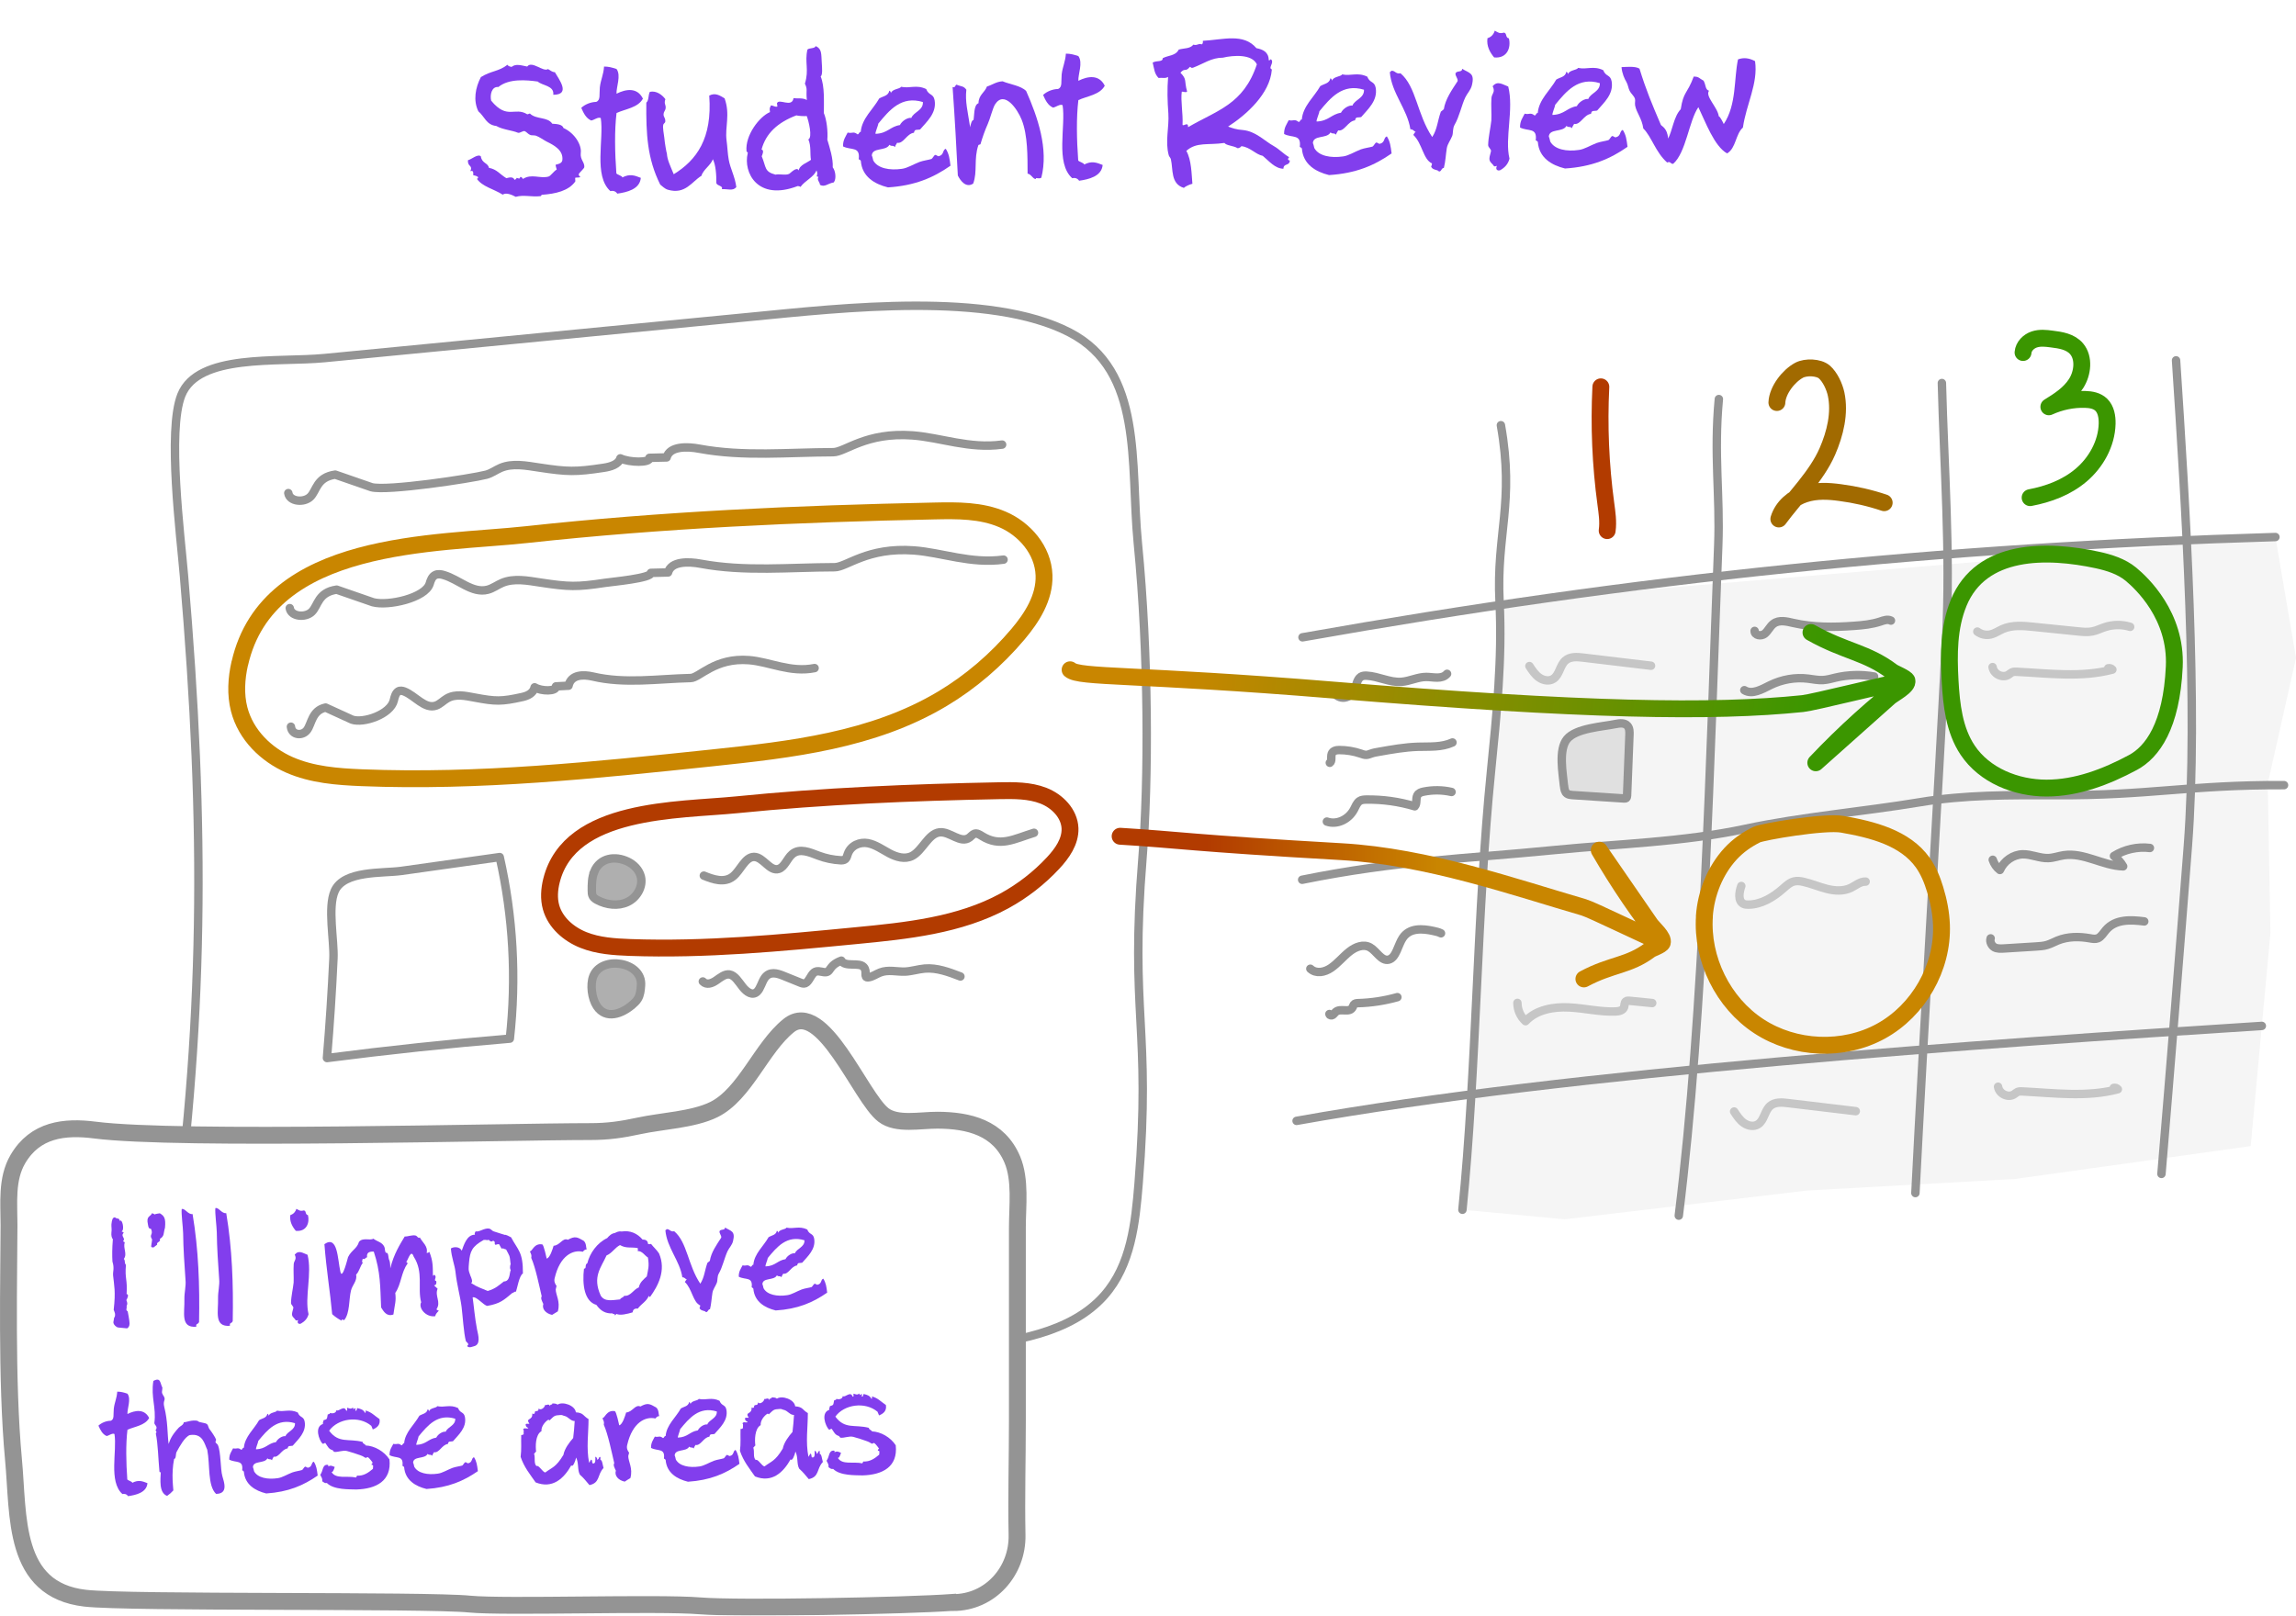 <?xml version="1.0" encoding="UTF-8"?>
<svg id="Layer_2" data-name="Layer 2" xmlns="http://www.w3.org/2000/svg" xmlns:xlink="http://www.w3.org/1999/xlink" viewBox="0 0 272.19 191.57">
  <defs>
    <style>
      .cls-1 {
        stroke: #c6c6c6;
      }

      .cls-1, .cls-2, .cls-3, .cls-4, .cls-5, .cls-6, .cls-7, .cls-8, .cls-9, .cls-10, .cls-11 {
        stroke-linecap: round;
        stroke-linejoin: round;
      }

      .cls-1, .cls-3, .cls-4, .cls-5, .cls-6, .cls-7, .cls-8, .cls-9, .cls-11 {
        fill: none;
      }

      .cls-2 {
        fill: #e0e0e0;
      }

      .cls-2, .cls-8, .cls-10, .cls-12 {
        stroke: #949494;
      }

      .cls-3 {
        stroke: #a16a00;
      }

      .cls-3, .cls-4, .cls-13, .cls-5, .cls-6, .cls-7, .cls-11 {
        stroke-width: 2px;
      }

      .cls-4 {
        stroke: #b23b00;
      }

      .cls-13 {
        filter: url(#drop-shadow-1);
        stroke: #949494;
      }

      .cls-13, .cls-10 {
        fill: #fff;
      }

      .cls-13, .cls-12 {
        stroke-miterlimit: 10;
      }

      .cls-14 {
        fill: #823eed;
      }

      .cls-5 {
        stroke: url(#linear-gradient-2);
      }

      .cls-6 {
        stroke: #3b9600;
      }

      .cls-7 {
        stroke: url(#linear-gradient);
      }

      .cls-9 {
        stroke: #939393;
      }

      .cls-15 {
        fill: #f5f5f5;
      }

      .cls-12 {
        fill: #afafaf;
      }

      .cls-11 {
        stroke: #c98600;
      }
    </style>
    <linearGradient id="linear-gradient" x1="-565.31" y1="11793.12" x2="-464.61" y2="11793.12" gradientTransform="translate(-699.64 11849.97) rotate(6.76) scale(1 -1)" gradientUnits="userSpaceOnUse">
      <stop offset=".13" stop-color="#c98600"/>
      <stop offset=".88" stop-color="#3b9600"/>
    </linearGradient>
    <linearGradient id="linear-gradient-2" x1="-320.31" y1="111.79" x2="-257.07" y2="111.79" gradientTransform="translate(468.08 -4.31) rotate(-.03) scale(1.05 1) skewX(-.05)" gradientUnits="userSpaceOnUse">
      <stop offset=".17" stop-color="#b23b00"/>
      <stop offset=".59" stop-color="#c98600"/>
    </linearGradient>
    <filter id="drop-shadow-1" x="0" y="118.03" width="121.68" height="73.54" filterUnits="userSpaceOnUse">
      <feOffset dx="0" dy="2"/>
      <feGaussianBlur result="blur" stdDeviation="0"/>
      <feFlood flood-color="#000" flood-opacity=".22"/>
      <feComposite in2="blur" operator="in"/>
      <feComposite in="SourceGraphic"/>
    </filter>
  </defs>
  <g id="Layer_1-2" data-name="Layer 1">
    <g>
      <g>
        <path class="cls-14" d="M60.64,7.94c.51-.43,1.2-.17,1.86-.05.55-.74,1.92.69,2.46.3.27.12.45.36.82.37.46.82,1.94,2.68-.19,2.68.14-1.1-1.32-1.08-1.84-1.57-1.32-.18-3.4-.39-4.67.65-.79-.09-1.02.93-.85,1.62,1.9,2.31,2.8.69,4.27,1.61.15.02.17-.09.33-.08.74.72,2.09.36,2.64,1.2.55.03,1.21.08,1.33.51,1.38.62,2.18,2.06,2.05,2.96-.09.81.47,1.08.42,1.68-.02.17-.59.65-.66.83,0,.04,0,.17.09.24.36.21-.48.14-.5.19-.04.09.03.37,0,.44-.8,1.12-2.32,1.46-3.96,1.58-.09.02-.06.16-.17.16-1.07.12-1.98-.19-2.93.08-.4-.21-1.13-.56-1.54-.26-1.11-.69-2.41-.94-3.07-1.88.11,0,.15-.11.15-.2-.16-.13-.36-.19-.58-.23.01-.28.05-.61-.34-.47.33-.75-.36-.49-.28-1.31.37-.05,1.14-.78,1.52-.46.13.87.85.76.96,1.37.97.19,1.25.73,2.07,1.23.3-.07.78-.24.97.19.09,0,.24-.14.25-.23.11,0,.4.23.41-.1.2-.03.24.1.33.23,1.03-.66,2.01-.01,3.03-.28.26-.07.6-.61.98-.84,0,0-.17-.54-.12-.57.17-.05.74-.11.79-.55.12-1.17-.97-1.75-1.88-2.2-.33-.17-.85-.55-1.25-.69-.18-.06-.53-.03-.64-.07-.29-.1-.43-.34-.67-.46-.24-.1-.58.26-.83.18-.69-.29-1.83-.37-2.56-.8-1.21-.14-1.37-1.1-2.13-1.74-.63-1.27-.36-2.81.3-4.06,1.21-.76,2.13-.65,3.16-1.47-.02.13.33.25.44.25Z"/>
        <path class="cls-14" d="M76.22,11.69c-.58,1.09-2.07,1.22-3.13,1.71-.25,2.06-.2,4.71-.02,7.14,0,.15.73.31.71.5.88-.46,1.46-.24,2.19.05-.12,1.36-1.66,1.71-2.79,1.87-.23-.34-.56-.36-.82-.3-2.02-1.81-.74-6.17-1.14-8.66-.31-.17-.8.24-1.13.29-.62-.27-.9-.87-1.18-1.5.43-.41,1.1-.69,1.77-.71.54-.21.35-.86.43-1.72.11-.94.44-1.5.5-2.47.53,0,.94.11,1.48.29.57.77-.05,2.17,0,2.93,1.12-.56,2.45-.77,3.12.57Z"/>
        <path class="cls-14" d="M84.07,11.34c.73-.39,1.27-.01,1.83.32.69,1.93.03,3.39.23,4.96.11.78.13,1.62.26,2.31.18,1.04.76,2.06.9,3.26-.42.49-.98.2-1.72.24.19-.42-.54-.36-.65-.72.02-.99-.08-2.19-.41-2.83-.24.71-1.17,1.26-1.35,1.96-1.14.69-1.91,2.26-3.98,1.66-.37-.1-.71-.46-.91-.61-1.55-3.11-1.68-6.02-1.65-9.72.32-.25.21-.9.42-1.28.76-.17,1.46.35,1.84.87-.2.6.08.59.03,1.09-.02.22-.23.42-.24.64-.05.4.21.41.2.89,0,.24-.21.2-.25.47-.06.26.07,1.05.13,1.46.06.7.27,1.85.31,1.9.04.74.39,1.43.81,2.45,2.71-1.67,4.59-4.24,4.21-9.33Z"/>
        <path class="cls-14" d="M97.66,13.39c.35.8.5,2.22.42,3.18.29.96.7,2.24.64,3.27.34.43.45,1.39.12,1.79-.74.13-1.06.6-1.63.29-.03-.39-.41-.56-.18-.96-.13,0-.17,0-.2-.08.1-.35.05-.46-.04-.68-.26.77-1.39,1.24-1.89,1.96-.09-.06-.2-.1-.33-.1-4.79,1.84-6.48-1.64-5.93-3.88.06-.18-.14-.13-.14-.26-.18-1.86,1.51-4.09,2.78-4.63-.08-.57-.01-.44.11-.79.31.01.51.23.77.13,0-.15-.05-.24-.05-.39.25-.62,1.77.59,1.96-.6.5.07,1.09-.07,1.58.22-.12-1.26.12-1.21-.23-1.94.52-1.68-.05-2.52.3-4.04.19-.22.9-.09.97-.42.75.33.66.9.73,1.99.04.63.11,1.44-.13,1.62.49,1.15.37,3.05.38,4.32ZM90.3,18.52c.56,1.36.29,1.83,1.64,2.19.39-.12,1.27.12,1.64-.11.15-.09.89-.9,1.11-.38.07-.66,1.07-.95,1.45-1.27-.13-.65.04-1.64-.31-2.42.52-.23.03-2.21-.19-2.77-.28.03-1.03-.01-1.23-.08-2.19.83-3.62,2.12-4.13,4.06.37.03.06.72.02.79Z"/>
        <path class="cls-14" d="M112.68,19.65c-2.06,1.44-4.25,2.37-7.41,2.57-1.59-.39-3.08-1.27-3.22-3.15-.05-.09-.13-.13-.25-.19.2-1.56-.9-1.03-1.86-1.52-.02-.77.32-1.17.55-1.64.57.14.67-.19,1.17.21.2,0,.17-.31.38-.29.13-1.6,1.48-2.69,2.19-3.96.41-.27,1.09-.29,1.2-.93.11.06.18.13.18.3.18-.53,1.06-.47,1.21-.76,1.04.23,1.81-.29,2.98.27.31.8.85.5,1,1.33.26,1.53-.94,2.54-1.72,3.46-.41.1-.64-.09-.73.39-.87.11-1.25,1.35-2,1.19-.08.18-.21.29-.25.51-.29-.28-.35-.01-.66-.27-.42.8-2.07.25-2.09,1.31.02-.13.17.52.17.54.51.95,1.96,1.21,3.4,1,.65-.08,1.36-.54,2.1-.82.48-.17,1.04-.23,1.41-.35.11-.05.32-.45.42-.47.13-.05.33.19.44.14.65-.15.42-.73.83-.88.39.62.45,1.15.56,2ZM103.8,15.87c1.44-.06,1.71-.86,2.88-1.04.27-.53.96-.92,1.36-.85.27-.71,1.42-.87,1.37-1.88-2.54-.78-3.98.96-5.29,2.56-.01.24-.41,1.11-.32,1.21Z"/>
        <path class="cls-14" d="M122.82,21.2c-.3.14-.58-.58-1-.61-.01-2.01.03-4.55-.7-6.39-.49-1.23-2.05-3.55-3.16-1.82-.31.53-.57,1.68-.86,2.32-.35.78-.63,1.59-.87,2.41,0,.02-.22.05-.24.09-.57,1.64-.09,3.16-.62,4.57-.84.55-1.5-.31-1.82-.96-.18-3.48-.33-6.38-.62-10.49.35.12.28-.23.47-.28.53.23.84.13,1.16.6-.16,1.4.16,2.53.45,4.45.02-.17.19-.92.39-.84.12-.42,0-1.82.6-2.01.02-1.01.73-1.25,1-1.98.63-.19,1.1-.58,1.86-.62.87.37,2.16.51,2.79,1.15,1.38,3.11,2.67,6.89,1.8,10.28-.28.2-.72-.07-.63.11Z"/>
        <path class="cls-14" d="M130.97,10.16c-.58,1.09-2.07,1.22-3.13,1.71-.25,2.06-.2,4.71-.02,7.14,0,.15.73.31.71.5.88-.46,1.46-.24,2.19.05-.12,1.36-1.66,1.71-2.79,1.87-.23-.34-.56-.36-.82-.3-2.02-1.8-.74-6.17-1.14-8.66-.31-.17-.8.24-1.13.29-.62-.27-.9-.87-1.18-1.5.43-.41,1.1-.69,1.77-.71.54-.21.35-.86.43-1.72.11-.94.44-1.5.5-2.47.53,0,.95.11,1.48.29.57.77-.05,2.17,0,2.93,1.12-.56,2.45-.77,3.12.57Z"/>
        <path class="cls-14" d="M150.74,7.09c.21.3-.11.64-.13.97-.02.09.18.1.16.24-.23,2.81-2.98,5.29-5.18,6.71.55.2.95.35,1.76.41,1.52.15,2.51,1.26,3.67,1.91.67.38,1.07.87,1.81,1.31-.17.16-.21.36.08.39-.05.7-.74.28-.76.98-1.01-.02-1.73-.94-2.45-1.53-.86-.17-1.47-1.03-2.55-1.15-.02.13-.28.23-.41.25-.56-.33-1.3-.29-1.59-.63-1.92.29-3.29-.15-4.51.94.62,1.08.62,2.81.72,3.9-.41.1-.89.35-1.01.49-1.59-.48-1.26-2.18-1.54-3.39-.03-.17-.21-.32-.25-.47-.46-1.65.06-3.31-.05-4.97-.11-1.44-.15-2.86-.03-4.33-.35.21-.59.08-1.14.12-.5-.53-.49-1.02-.69-1.82.5-.28,1.2-.03,1.19-.52.65-.35,1.52-.26,1.9-1.02.67-.19,1.33-.08,1.74-.59.42.16.61-.19.96-.03.17-.03.17-.22.16-.42,2.43-.13,4.81-.94,6.35.87.77.15,1.44.46,1.46,1.4.09.22.19-.25.33,0ZM141.48,8.01c-.3.12-.29-.08-.42-.08-.55.67-.57.06-1.12.69.81.83.42.91.79,2.23-.17.18-.39-.01-.63.02-.15,1.06.16,2.6.09,3.94.14.19.67-.43.66.27,3.4-2,6.56-2.66,8.15-7.45-.58-1.25-2.81-1.08-4.03-.79-1.36,0-2.26.7-3.49,1.17Z"/>
        <path class="cls-14" d="M164.98,18.19c-2.06,1.44-4.25,2.37-7.42,2.57-1.59-.39-3.08-1.27-3.22-3.15-.05-.09-.13-.13-.25-.19.2-1.56-.9-1.03-1.86-1.53-.02-.77.32-1.17.55-1.64.57.14.67-.19,1.17.21.2,0,.17-.31.38-.29.13-1.6,1.48-2.69,2.19-3.96.41-.27,1.09-.29,1.2-.93.11.06.18.13.18.3.18-.53,1.06-.47,1.21-.76,1.04.23,1.81-.29,2.98.27.31.8.85.5,1,1.33.26,1.52-.94,2.54-1.72,3.46-.41.1-.64-.09-.73.39-.87.11-1.25,1.35-2,1.19-.08.18-.21.29-.25.51-.29-.28-.35-.01-.66-.27-.42.8-2.07.25-2.09,1.31.02-.13.17.52.17.54.51.95,1.96,1.21,3.4,1,.65-.08,1.36-.54,2.1-.83.48-.17,1.04-.23,1.41-.34.11-.05.32-.45.42-.47.13-.05.33.19.44.14.65-.15.42-.73.83-.88.39.62.45,1.15.56,2ZM156.09,14.41c1.44-.06,1.71-.86,2.88-1.04.27-.53.96-.92,1.36-.85.27-.71,1.42-.87,1.37-1.88-2.54-.78-3.98.97-5.29,2.56-.01.24-.41,1.11-.32,1.21Z"/>
        <path class="cls-14" d="M167.84,15.66c-.22-.1-.31-.34-.64-.33-.35-2.38-2.22-4.25-2.44-6.78.09-.03.15-.07.17-.16.48-.04.52.42,1.1.3,1.88,1.59,1.95,4.87,3.76,7.56.61-.94.62-1.9,1.03-3.03.09,0,.26-.25.34-.25.19-1.23.96-2.3,1.64-3.35.06-.33-.3-.6-.25-.93.19-.36.79-.07.79-.53.85.52,1.52.48,1.15,1.96-.14.57-.56.96-.79,1.45-.43.93-.72,2.32-1.25,3.21-.27.47-.15.95-.29,1.34-.21.53-.54.91-.64,1.44-.13.81-.15,1.58-.35,2.35-.33.03-.25.42-.58.43-.14-.26-.81-.13-.94-.63.11-.02.1-.4.12-.33-1.06-.45-1.16-2.4-2.22-3.38.06-.07.14-.31.27-.34Z"/>
        <path class="cls-14" d="M177.21,3.64c.38.21.56.38,1.06.23.42.03.15.59.61.68.27,1.09-.2,2.41-1.75,2.26-.47-.56-.93-1.33-.79-2.28.46-.14.73-.46.87-.9ZM176.95,10.22c.37.71-.11.88-.14,1.41-.06.88.03,1.86-.01,2.65-.09.86-.36,1.98-.38,2.92,0,.31.41.49.33.76-.28.99-.25,1.08.2,1.53.18.19.1.32.51.18-.23.44.1.63.39.51.54-.3.94-.73,1.1-1.37-.59-2.41.54-5.86-.15-8.55-.66-.24-1.27-.73-1.84-.04Z"/>
        <path class="cls-14" d="M192.94,17.41c-2.06,1.44-4.25,2.37-7.41,2.57-1.59-.39-3.08-1.27-3.22-3.15-.05-.09-.13-.13-.25-.19.2-1.56-.9-1.03-1.86-1.52-.02-.77.32-1.17.55-1.64.57.14.67-.19,1.17.21.2,0,.17-.31.38-.29.13-1.6,1.48-2.69,2.19-3.96.41-.27,1.09-.29,1.2-.93.11.06.18.13.18.3.18-.53,1.06-.47,1.21-.76,1.04.23,1.81-.29,2.98.27.31.8.85.5,1,1.33.26,1.53-.94,2.54-1.72,3.46-.41.1-.64-.09-.73.39-.87.11-1.25,1.35-2,1.19-.08.18-.21.29-.25.51-.29-.28-.35-.01-.66-.27-.42.8-2.07.26-2.09,1.31.02-.13.17.52.17.54.51.95,1.96,1.22,3.4,1,.65-.08,1.36-.54,2.1-.82.48-.17,1.04-.23,1.41-.35.11-.05.32-.45.42-.47.13-.05.33.19.44.14.65-.15.42-.73.83-.88.39.62.45,1.15.56,2ZM184.05,13.63c1.44-.06,1.71-.86,2.88-1.04.27-.53.96-.92,1.36-.85.26-.71,1.42-.87,1.37-1.88-2.54-.78-3.98.96-5.29,2.56-.02.24-.41,1.11-.32,1.21Z"/>
        <path class="cls-14" d="M204.76,18.2c-1.54-.85-2.58-3.76-3.42-5.49-1.12,1.61-1.45,5.38-2.99,6.72-.39-.01-.27-.34-.71-.16-1.37-1.21-1.84-3.06-2.83-4.04-.16-1.2-.79-1.82-.97-2.73-.05-.35.05-.55-.02-.79-.12-.37-.43-.54-.64-.97-.14-.26-.17-.67-.38-1.04-.21-.34-.51-.99-.57-1.74.46-.01,1.62-.15,2.13.18.79,2.56,1.45,4.12,2.53,6.65.03.15.78.35.86,1.64.5-.89.67-2.62,1.5-3.48.33-2.15.74-1.73,1.54-3.87.63,0,.62.2,1.17.49.3.56.18,1.05.64,1.19-.48.67,1.02,1.94,1.16,3.03.15,0,.55.82.59.92,1.54-2.3,1.19-5.37,1.69-7.67.67-.24,1.31-.17,2.02.21.38,2.66-1.04,5.09-1.44,7.88-.88.77-.81,2.43-1.86,3.05Z"/>
      </g>
      <g>
        <polygon class="cls-15" points="266.82 135.9 238.87 139.8 214.23 141.17 185.5 144.58 173.37 143.45 177.77 71.35 269.75 63.68 272.19 78.01 268.84 92.93 269.16 110.64 266.82 135.9"/>
        <path class="cls-8" d="M177.93,50.42c1.63,9.22-.56,12.89-.16,20.93.34,6.69-.34,13.4-1.01,20.08-1.68,16.65-1.71,35.37-3.39,52.02"/>
        <path class="cls-8" d="M203.77,47.32c-.62,6.63.16,11.41-.07,17.33-.96,24.49-1.66,55.16-4.68,79.5"/>
        <path class="cls-8" d="M230.21,45.42c.25,9.88,1.03,19.93.51,30.17-1.01,19.82-2.64,46.07-3.65,65.88"/>
        <path class="cls-8" d="M257.97,42.73c1.12,16.97,2.66,41.23,1.4,57.6-1,12.96-2.04,25.92-3.13,38.87"/>
        <path class="cls-8" d="M154.41,75.57c39.54-7.02,75.38-10.69,115.34-11.89"/>
        <path class="cls-8" d="M154.37,104.32c11.28-2.28,19.03-2.45,29.88-3.52,7.6-.75,15.27-.93,22.76-2.54,6.49-1.39,14.03-2.04,20.57-3.13,5.33-.89,10.73-.86,16.1-.84,11.21.06,15.89-1.24,27.09-1.19"/>
        <path class="cls-8" d="M153.71,132.91c32.52-5.83,81.58-9.15,114.43-11.26"/>
        <path class="cls-4" d="M189.78,45.87c-.23,4.64-.03,9.28.59,13.85.14,1.06.31,2.13.16,3.2"/>
        <path class="cls-3" d="M210.65,47.73c.06-1.47,1.4-3.17,2.64-3.83.79-.42,2.32-.37,2.99.21.67.59,1.19,1.7,1.39,2.61.48,2.26-.11,4.68-1.04,6.82-1.28,2.93-3.87,5.45-5.75,8,.44-1.46,1.71-2.51,3.07-2.95,1.36-.45,2.81-.37,4.2-.18,1.77.23,3.52.63,5.22,1.2"/>
        <path class="cls-6" d="M239.83,41.8c.06-.74.67-1.33,1.34-1.55s1.37-.14,2.05-.05c1.07.13,2.24.31,2.96,1.16.92,1.08.73,2.89-.06,4.12-.79,1.23-2.03,2.02-3.23,2.76,1.36-.62,2.83-.92,4.29-.88.69.02,1.42.14,1.93.64.56.55.71,1.43.69,2.25-.06,2.37-1.33,4.6-3.07,6.08-1.74,1.48-3.89,2.27-6.06,2.68"/>
        <path class="cls-9" d="M157.96,81.83c.23.53.73.89,1.25.9s1.04-.32,1.31-.85c.28-.55.33-1.32.81-1.63.21-.13.45-.14.68-.13,1.41.07,2.74.84,4.15.73.98-.08,1.93-.58,2.92-.58.85,0,1.85.33,2.47-.37"/>
        <path class="cls-9" d="M157.65,90.45c.29-.19.1-.71.23-1.07.13-.36.54-.44.88-.44.86,0,1.73.14,2.55.42.22.08.45.16.68.15.19-.01.37-.09.55-.15.31-.11.64-.17.96-.22,1.52-.27,3.05-.54,4.59-.59,1.38-.04,2.81.08,4.1-.51"/>
        <path class="cls-9" d="M157.3,97.42c1.16.41,2.56-.21,3.21-1.43.19-.36.34-.78.66-1,.23-.16.51-.17.78-.18,1.95-.03,3.9.24,5.77.8.29-.31.1-.89.3-1.29.15-.29.46-.39.75-.45,1.1-.22,2.23-.21,3.31.04"/>
        <path class="cls-9" d="M155.34,114.87c.68.63,1.69.43,2.46-.1.77-.53,1.41-1.32,2.15-1.91s1.69-.96,2.47-.52c.78.45,1.35,1.67,2.22,1.45.88-.23,1.07-1.7,1.65-2.57.84-1.25,2.37-1.1,3.63-.83.31.07.62.13.91.28"/>
        <path class="cls-9" d="M157.6,120.24c.04.18.25.2.38.12s.23-.25.36-.36c.6-.52,1.66.19,2.03-.59.04-.09.07-.19.12-.27.12-.17.31-.18.49-.19,1.57-.04,3.14-.28,4.68-.71"/>
        <path class="cls-9" d="M208.01,74.81c-.02.54.78.67,1.19.34s.63-.88,1.05-1.19c.66-.5,1.56-.27,2.35-.09,2.36.54,4.81.52,7.22.34,1.04-.07,2.09-.18,3.09-.51.41-.14.87-.31,1.26-.11"/>
        <path class="cls-9" d="M206.79,81.84c.93.58,2.09-.11,3.08-.6,1.39-.68,2.95-.95,4.46-.77.6.07,1.2.21,1.8.17.5-.03.99-.17,1.48-.29,1.49-.35,3.05-.39,4.56-.13"/>
        <path class="cls-9" d="M236.24,101.95c.16.48.45.91.85,1.21.48-1.08,1.57-1.83,2.71-1.86,1.02-.02,2.01.49,3.03.45.62-.02,1.22-.25,1.83-.34,2.38-.36,4.64,1.25,7.04,1.32-.28-.48-.65-.9-1.09-1.23,1.27-.79,2.79-1.13,4.26-.95"/>
        <path class="cls-9" d="M235.99,111.27c-.13.41.12.87.45,1.06.34.18.73.16,1.1.14,1.28-.08,2.56-.16,3.85-.24.43-.03.87-.05,1.29-.18.43-.13.83-.35,1.24-.52,1.23-.5,2.56-.49,3.83-.27.32.06.65.12.95,0,.4-.17.65-.62.95-.97,1.14-1.34,2.97-1.23,4.55-1.03"/>
        <path class="cls-1" d="M206.43,105.06c-.26.73-.42,1.77.25,2.11.17.09.37.1.57.1,1.53,0,2.95-.86,4.12-1.89.4-.35.81-.74,1.31-.86.36-.09.73-.04,1.09.04.95.21,1.85.6,2.79.84.94.24,1.97.31,2.86-.12.58-.28,1.11-.77,1.75-.74"/>
        <path class="cls-1" d="M179.89,118.92c0,.82.36,1.63.96,2.17,1.3-1.38,3.31-1.72,5.16-1.63s3.67.55,5.52.48c.39-.02.86-.11,1-.5.08-.24.03-.55.22-.7.11-.09.27-.08.41-.07.9.09,1.81.18,2.71.27"/>
        <path class="cls-2" d="M185.42,93.2c.03.34.09.71.35.91.18.13.41.15.63.17,2.04.13,4.09.27,6.13.4.09,0,.19,0,.26-.05.08-.07.09-.19.1-.3.09-2.39.19-4.77.28-7.16.02-.38.02-.81-.23-1.1-.33-.39-.92-.32-1.41-.22-1.52.32-4.68.48-5.76,1.79-1.04,1.26-.5,4.08-.36,5.55Z"/>
        <path class="cls-1" d="M181.31,78.98c.33.51.68,1.04,1.18,1.38s1.18.46,1.68.12c.7-.47.76-1.57,1.39-2.14.56-.51,1.4-.45,2.13-.36,2.68.32,5.36.64,8.04.96"/>
        <path class="cls-1" d="M205.58,131.8c.33.51.68,1.04,1.18,1.38s1.18.46,1.68.12c.7-.47.76-1.57,1.39-2.14.56-.51,1.4-.45,2.13-.36,2.68.32,5.36.64,8.04.96"/>
        <path class="cls-1" d="M234.41,74.89c.45.34,1.04.47,1.58.34.51-.12.95-.43,1.42-.64,1.14-.5,2.43-.39,3.65-.26,1.77.18,3.55.36,5.32.54.56.06,1.12.11,1.67,0,.51-.1.99-.35,1.49-.51.97-.32,2.02-.33,2.99-.03"/>
        <path class="cls-1" d="M236.22,79.1c.12.85,1.2,1.36,1.9.9.14-.09.26-.21.41-.28.18-.08.39-.07.59-.06,3.78.19,7.62.71,11.3-.26-.12-.14-.31-.2-.49-.16"/>
        <path class="cls-1" d="M236.87,128.86c.12.85,1.2,1.36,1.9.9.14-.09.26-.21.41-.28.18-.08.39-.07.59-.06,3.78.19,7.62.71,11.3-.26-.12-.14-.31-.2-.49-.16"/>
      </g>
      <g>
        <g>
          <path class="cls-10" d="M20.08,150.9c-.56,3.91-.9,8.43,2.12,11.23,2.63,2.44,6.77,2.56,10.47,2.49,27.12-.45,54.22-2.07,81.16-4.85,6.24-.64,13.11-1.66,17.08-6.16,3.18-3.61,3.69-8.59,4.07-13.25,1.5-18.62-1.05-19.98.46-38.6.75-9.29.74-24.17-.55-37.36-.92-9.41.71-20.41-8.08-24.97-9.49-4.92-26.96-2.92-37.74-1.87-16.87,1.63-33.73,3.27-50.6,4.9-5.57.54-14.98-.57-16.97,4.39-1.69,4.23-.09,16.66.31,21.43,2.54,29.8,2.49,53.16-1.72,82.6Z"/>
          <path class="cls-8" d="M34.18,58.47c.15,1.02,1.85,1.18,2.61.44.76-.74.73-2.31,2.95-2.63l4.3,1.49c1.81.49,11.79-1.01,13.6-1.48.62-.16,1.13-.56,1.72-.81,1.39-.59,3.02-.27,4.54-.04,3.37.51,4.3.54,7.67.03.8-.12,1.75-.39,1.97-1.12,1.07.51,3.6.56,3.45-.06.68-.02,1.36-.03,2.04-.05.36-1.35,2.42-1.31,3.89-1.03,5.23.97,10.52.42,15.85.41,1.43,0,3.86-2.4,9.42-1.99,3.33.25,6.72,1.62,10.61,1.09"/>
          <path class="cls-8" d="M34.35,72.11c.15,1.02,1.85,1.18,2.61.44s.73-2.31,2.95-2.63l4.3,1.49c1.81.49,6.23-.51,6.73-2.2h0c.12-.41.28-.86.69-1.04.3-.13.66-.08.98.02,1.8.53,3.39,2.21,5.2,1.74.62-.16,1.13-.56,1.72-.81,1.39-.59,3.02-.27,4.54-.04,3.37.51,4.3.54,7.67.03.8-.12,5.56-.55,5.42-1.18.68-.02,1.36-.03,2.04-.05.36-1.35,2.42-1.31,3.89-1.03,5.23.97,10.52.42,15.85.41,1.43,0,3.86-2.4,9.42-1.99,3.33.25,6.72,1.62,10.61,1.09"/>
          <path class="cls-8" d="M34.49,86.17c.1,1.01,1.34,1.15,1.91.4.56-.75.57-2.32,2.2-2.67l3.13,1.43c1.32.47,4.57-.6,4.96-2.29h0c.09-.41.22-.86.52-1.05.22-.14.48-.08.71,0,1.31.51,2.45,2.16,3.79,1.67.46-.17.84-.58,1.27-.83,1.03-.61,2.21-.31,3.32-.11,2.46.46,3.15.48,5.62-.07.59-.13,1.29-.41,1.46-1.15.78.49,2.63.51,2.53-.11.5-.03,1-.05,1.49-.08.29-1.36,1.79-1.34,2.87-1.09,3.82.9,7.7.27,11.61.18,1.05-.02,2.86-2.45,6.93-2.12,2.44.2,4.9,1.52,7.76.94"/>
          <path class="cls-12" d="M70.45,103.37c-.29.69-.29,1.46-.29,2.2,0,.25,0,.51.13.72.12.2.32.33.53.44,1.09.58,2.45.75,3.56.23,1.12-.52,1.89-1.83,1.59-3.02-.2-.79-.82-1.43-1.56-1.78-1.48-.71-3.27-.47-3.97,1.2Z"/>
          <path class="cls-12" d="M74.99,119.13c.23-.2.46-.42.62-.68.29-.47.34-1.04.38-1.58.24-2.84-4.69-3.63-5.66-1.1-.39,1.01-.17,2.64.42,3.53,1.1,1.65,2.99.91,4.23-.17Z"/>
          <path class="cls-8" d="M83.44,103.83c1.12.46,2.43.9,3.44.11.91-.71,1.43-2.32,2.51-2.33,1.09,0,1.85,1.75,2.91,1.43.71-.21,1.01-1.24,1.61-1.75.89-.77,2.09-.22,3.12.17.85.32,1.73.5,2.63.55.19,0,.4,0,.56-.14.16-.15.21-.4.29-.62.37-1.03,1.46-1.44,2.37-1.27.91.17,1.72.76,2.56,1.21.84.44,1.82.74,2.68.31,1.24-.63,1.91-2.63,3.24-2.8,1.24-.16,2.52,1.41,3.58.61.2-.15.37-.37.59-.45.29-.09.58.09.85.26,2.18,1.37,3.79.38,6.2-.37"/>
          <path class="cls-8" d="M83.32,116.38c.44.46,1.07.23,1.58-.12s1.03-.79,1.58-.71c.63.1,1.08.87,1.56,1.48.48.61,1.17,1.09,1.72.56.4-.39.56-1.17.91-1.65.58-.79,1.44-.54,2.16-.25.68.27,1.36.55,2.03.82.2.08.4.16.61.08.43-.17.64-.96,1.04-1.27.35-.27.76-.1,1.14-.05.96.13.42-.73,2.09-1.36.44.81,2.08.15,2.64.75.51.54-.07,1.3.56,1.23.48-.05.93-.39,1.4-.57.97-.38,1.98-.07,2.97-.11.77-.04,1.54-.29,2.32-.36,1.44-.12,2.85.41,4.23.94"/>
          <path class="cls-8" d="M39.18,141.19c2.85,1.5,4.33,2.25,6.38,1.12.99-.55,2.49-1.91,3.53-1.6,1.73.52,1.97.99,3.77.78h0c.58-1.71,2.11-2.66,3.63-2.34,1.3.27,2.64.29,3.95.05.69-.12,1.39-.32,2.09-.28,1.61.1,3.01,1.42,4.62,1.43.9-.31,1.8-.62,2.7-.93,1.45-.5,2.96-1.01,4.44-.77,1.67.26,3.21,1.44,4.89,1.21,1.6-.22,2.95-1.7,4.55-1.98,1.23-.22,2.45.3,3.68.44s2.72-.28,3.22-1.64c1.75.77,3.53,1.43,5.34,1.99.52.16,1.09.31,1.6.07.56-.26.91-.92,1.3-1.46,1.01-1.39,2.59-2.17,4.12-2.05.54.04,1.07.19,1.6.16.73-.05,1.42-.43,2.13-.65,3.41-1.04,7.13,1.72,10.37.06"/>
          <path class="cls-8" d="M38.07,152.46c3.34-1.19,7.08-1.23,10.44-.1,1.22.41,2.42.97,3.7,1.1,2.1.2,4.12-.79,6.21-1.15,1.89-.33,3.87-.14,5.66.55.65.25,1.33.57,2,.43.79-.17,1.3-.89,1.84-1.49,2.25-2.5,6.19-3.29,9.23-1.85.51.24,1.02.54,1.59.52.5-.02.95-.28,1.42-.45.69-.25,1.84.18,2.82.67.68.34,1.47.16,2-.38.72-.73,1.85-1.35,2.6-1.48.24-.04.49-.11.73-.2,1.62-.63,3.41-.7,5.03-.08s1.89.95,3.61,1.11c.57.05,1.16.08,1.72-.04.55-.12,1.06-.38,1.58-.59"/>
          <path class="cls-8" d="M38.77,125.46c7.21-.93,14.43-1.7,21.67-2.3.8-7.18.39-14.49-1.2-21.53-3.89.55-7.77,1.09-11.66,1.64-2.23.31-6.81-.08-7.9,2.38-.87,1.96-.05,5.87-.15,7.99-.18,3.94-.44,7.88-.77,11.81Z"/>
        </g>
        <path class="cls-4" d="M65.38,104.41c-.26,1.04-.34,2.15-.05,3.18.51,1.81,2.08,3.17,3.83,3.87,1.75.7,3.66.82,5.54.89,8.93.32,17.86-.54,26.76-1.4,6.04-.58,12.27-1.22,17.6-4.12,2.16-1.18,4.13-2.71,5.8-4.51,1.06-1.14,2.04-2.53,1.99-4.09-.07-1.77-1.51-3.24-3.16-3.88s-3.46-.62-5.23-.59c-10.39.2-20.79.63-31.14,1.67-6.9.69-19.78.32-21.94,8.98Z"/>
        <path class="cls-11" d="M28.42,78.67c-.4,1.77-.52,3.66-.07,5.42.79,3.09,3.24,5.41,5.95,6.6,2.71,1.19,5.68,1.41,8.6,1.53,13.86.56,27.71-.9,41.51-2.35,9.37-.99,19.03-2.07,27.29-7,3.35-2,6.4-4.61,8.99-7.68,1.64-1.95,3.17-4.32,3.08-6.97-.1-3.01-2.35-5.52-4.91-6.62-2.55-1.1-5.37-1.07-8.11-1.01-16.12.33-32.25,1.05-48.3,2.8-10.7,1.17-30.67.52-34.02,15.28Z"/>
      </g>
      <path class="cls-6" d="M232.19,71.51c-1.18,2.88-1.18,6.09-1.01,9.19.16,2.87.49,5.87,2.09,8.26,2,2.99,5.74,4.49,9.34,4.49s7.07-1.33,10.24-3.03c2.31-1.24,4.58-4.34,4.91-11.36.28-6.06-3.88-9.93-5.15-10.98-1.12-.92-2.56-1.37-3.98-1.68-5.92-1.27-13.76-1.44-16.44,5.1Z"/>
      <path class="cls-11" d="M202.06,108.65c-.35,5.07,2.2,10.25,6.44,13.03s10.04,3.04,14.49.59,7.35-7.5,7.17-12.57c-.05-1.44-.33-2.86-.75-4.23-.34-1.13-.79-2.23-1.47-3.19-2.1-2.94-5.98-3.92-9.54-4.54-2.12-.37-9.49.9-10.15,1.23-1.17.58-2.2,1.3-3.09,2.26-1.84,2-2.92,4.72-3.11,7.42Z"/>
      <path class="cls-7" d="M126.86,79.42c1.11.98,7.75.48,31.11,2.4,29.81,2.45,45.09,2.71,55.73,1.61,1.35-.14,9.51-2.22,12.36-2.74-3.81,2.93-7.42,6.19-10.8,9.76,2.91-2.59,5.81-5.18,8.72-7.77.5-.44,2.28-1.32,2.08-1.98-.1-.32-1.48-.86-1.73-1.05-3.07-2.32-5.63-2.38-9.64-4.65"/>
      <path class="cls-5" d="M132.79,99.16c7.14.43,8.05.79,26.26,1.83,10.18.58,20.57,4.24,28.7,6.6,1.03.3,7.15,3.34,9.31,4.2-2.68-3.36-5.18-7.04-7.47-10.98,2.01,2.92,4.03,5.84,6.04,8.76.34.5,1.65,1.59,1.43,2.22-.11.31-1.22.67-1.43.83-2.58,1.94-4.56,1.69-7.86,3.46"/>
      <path class="cls-13" d="M112.95,188.01c-5.41.4-25.4.78-29.94.41-5.08-.42-23.18.2-27.33-.21-5.19-.52-40.41-.1-45.59-.7-8.64-1-7.86-9.76-8.49-16.43-.88-9.36-.53-22.48-.53-27.8,0-2.61-.33-5.47,1.04-7.82,2.06-3.53,5.53-3.92,9.14-3.46,10.02,1.28,48.62.18,58.72.18,2.12,0,3.72-.23,5.8-.68,2.67-.58,6.41-.72,8.86-1.93,3.71-1.84,5.6-7.32,8.86-9.95,4.05-3.26,8.49,8.48,11.24,10.59,1.59,1.22,4.32.61,6.43.62,3.69.02,7.25.88,8.85,4.67,1.01,2.4.6,5.51.6,8.05,0,3.23,0,17.53,0,22.98,0,4.53-.13,8.97-.04,13.48.09,4.29-3.17,8.02-7.6,8.02Z"/>
      <g>
        <path class="cls-14" d="M13.41,151.19c-.05-.36.18-.78-.08-1.6-.04-.72-.04-1.55.05-2.65-.13-.12-.21-.45-.17-.81.06-.31-.02-.7,0-.96.06-.54.14-.81.41-.82.37.29.45-.03.59.43.28-.33.59,1.1.2,1.24.38.12.21.21.21.21-.33.37.32.6-.03.95.05.05.13.1.2.12-.23.73.34,1.38-.11,1.98.19.16.05.54.25.7-.15,1.7.19,1.62.08,3.47.38.03-.02.7-.03.71.25.6-.02.54.04.83.02.18-.15.36.12.5,0,0,.23,1.18.22,1.44,0,.34-.13.45-.24.56-.04,0-.07.02-.09.02-.4-.04-.63-.05-1.03-.1-.24-.05-.49-.31-.55-.52-.04-.12.08-.47.07-.6.04-.04.03-.11.09-.15.08-.34.02-.42-.13-.83.25-2.2.05-2.85-.08-4.14Z"/>
        <path class="cls-14" d="M18.95,143.87c.51.31.72.57.61,1.71-.21.69-.04.97-.61,1.33.15.39-.44.34-.32.68-.41.28-.37.42-.7.27-.04-.09.09-.6.1-.89-.39-.62.17-.51-.11-1.22-.08-.14-.29.12-.38-.55-.23-1.02.25-.87.5-1.35.04.05.25.08.27.16.09-.06.48-.12.63-.14Z"/>
        <path class="cls-14" d="M23.61,156.72c-.12.4-.41.14-.34.6-1.92.16-1.36-1.69-1.41-3.26-.02-.77.21-1.56.13-2.31-.12-1.73-.26-3.67-.28-5.52-.02-.77-.23-2.26-.17-2.86.36-.15.76.68,1.29.59.71,4.2.85,8.51.77,12.75Z"/>
        <path class="cls-14" d="M27.6,156.61c-.11.4-.41.14-.34.6-1.92.16-1.36-1.69-1.41-3.26-.02-.77.21-1.56.13-2.31-.12-1.73-.26-3.67-.28-5.52-.02-.77-.23-2.26-.17-2.86.36-.15.76.68,1.29.59.71,4.2.85,8.51.77,12.75Z"/>
        <path class="cls-14" d="M35.14,143.34c.31.17.46.31.87.19.34.03.12.48.5.56.22.9-.16,1.99-1.44,1.86-.39-.46-.77-1.1-.65-1.87.38-.12.6-.38.72-.74ZM34.93,148.75c.3.59-.09.72-.11,1.16-.05.72.02,1.53-.01,2.18-.07.71-.3,1.63-.31,2.41,0,.25.34.41.27.62-.23.82-.21.89.16,1.26.15.16.08.27.42.15-.19.37.09.52.32.42.44-.25.78-.6.91-1.12-.49-1.99.44-4.82-.12-7.04-.55-.2-1.04-.6-1.51-.03Z"/>
        <path class="cls-14" d="M51.88,152.82c-.37.84.44,1.57-.13,2.42,0,.09.18.16.28.17-.16.2-.37.33-.43.66-1.11.17-2.04-.99-1.67-1.65-.46-1.7.32-3.54-.89-5.42-.33-.98-.69.51-.88.62.04.07.17.08.15.23-.75.99-.74,2.45-1.45,3.46.12,1.04-.05,1.26-.22,2.56-.79.29-1.16-.35-1.46-.84-.11-2.5-.06-4.18-.87-6.62-.5-.02-.88.1-.79.67-.25.08-.26.31-.52.18-.03.2-.15.35.01.49-.33.41-.42,1.04-.79,1.39.15.75-.45,1.22-.61,1.89-.26,1.03-.12,2.69-.8,3.5-.14.04-.33-.24-.29.08-.42-.2-.81-.48-1.14-.78-.23-2.55-.69-5.28-.92-8.3,1.59-1.11,1.56,1.79,1.89,3.26.23,1.09.89-1.68.91-1.72.41-.84,1.07-1,1.3-1.82.47-.55,1.29-.11,1.7-.37.5.37,1.02.4,1.29.94.11.2.05.5.18.72,0,.02.18,0,.22.08.11.2.09.52.16.72.1.18.16.45.16,1.06.42-1.72,1.15-2.84,1.71-3.78.32.03.86-.2,1.26-.12.27.06.3.39.53.24.32.59,1,1.05.81,1.83.07.02.3-.06.32-.13.43,1.09.41,1.7.42,2.78.02.13.13.02.14-.08.46.28-.16.69.26.77.09.52-.27.53-.28.46.06.14.22.21.45.46Z"/>
        <path class="cls-14" d="M61.99,151.01c-.43.21-.69,1.82-.82,2.15-.22-.03-.21.11-.45.17-.99.82-1.39,1.24-2.95,1.52-.45-.06-1.29-1.17-1.74-1.01.11.7.27,2.55.52,3.79.15.7.48,1.82-.38,2.01-.38.1-.46.18-.74.04-.02-.04-.02-.07-.04-.11.09-.06.16-.13.1-.24-.06-.12-.19-.19-.26-.3-.26-.98-.37-2.94-.51-4.06-.18-1.36-.54-2.51-.73-4.19-.09-.79-.46-1.66-.54-2.74.35-.23,1.07-.23,1.29.27.22-.58.58-1.93,1.57-1.9-.09-.11,0-.29.08-.4.42.12.98-.4,1.56-.33.27.03.37.28.6.34.35.13,1.33.41,1.29.41.11-.06.54.18.75.29.82,1.54,1.42,1.72,1.4,4.28ZM60.53,149.86c-.12-1.13-.11-.86-.53-1.7-.18-.01-.38-.22-.53-.09-.07-.09-.23-.43-.3-.53-.29-.06-.46.21-.52-.06-.02-.09.1-.24-.19-.36-.16.15-.32.12-.53-.11-.21.11-.25-.03-.59.02-1.38.78-1.62,1.31-1.74,2.71-.05.74-.12.78.17,1.54.08.18.34.73.08.86.75.5,1.19.6,1.97.94.96-.28,1.33-.69,1.92-1.13.76,0,.64-1.06.81-1.34-.11-.14-.12-.46,0-.76Z"/>
        <path class="cls-14" d="M65.47,155.92c-.78-.16-1.25-.72-1.06-1.3-.12-.27-.36-.68-.19-.9-.29-1.22-.73-3.42-1.24-4.56.06-.34,0-.4-.17-.79.27.08.48-.99,1.47-.81.2.05.51,1.64.53,1.68.39-.08.71-1.15.82-1.52.76-.04,1.07-1,1.69-.71.85-.47,1.11-.32,1.86.11.35.28.28.82.37,1.03-.2,0-.29.1-.46.28-1.16-.27-2.71.45-3.33,3.12-.12.42.08.75.22.93-.02.07-.1.44-.1.4,0,.67.58,1.46.25,2.62-.21.13-.46.27-.67.41Z"/>
        <path class="cls-14" d="M76.82,147.5c.22.05.15.05.36,0,.3.39.67.7.95,1.13.87,2.03-.13,3.86-1.06,5.15-.12.02-.13-.05-.15-.14-.25.67-.91.98-1.31,1.53-.42-.04-.57.14-.62.45-.62.18-1.45.4-1.92.18-.07.06-.07.18-.21.15.1-.25-.24-.03-.22-.21-.88.04-1.43-.3-1.94-1.01-1.42-.41-1.69-2.38-1.47-4.3.36.03.04-.47.4-.64.29-1.2,1.16-2.41,2.35-2.98.23-.26.49-.54.9-.6.2-.08.43-.25.81-.18,1.02-.16,1.86.22,2.49.96.4-.01.63.14.64.54ZM71.9,148.88c-.63,1.42-1.71,2.51-.68,4.76.47.73,1.26.54,2.3.44.03-.2.44-.23.47-.43.76.1,1.1-.75,1.74-.99.13-.62.55-.93.95-1.31.16-.85.31-1.21.13-2.24-.35-.19-.67-.79-1.21-.76.03-.23.03-.14,0-.36-.87-.14-1.35.07-2.1-.35-.6.3-.96.98-1.6,1.23Z"/>
        <path class="cls-14" d="M81.42,151.73c-.18-.08-.26-.28-.53-.27-.29-1.96-1.83-3.5-2.01-5.58.07-.02.12-.06.14-.13.4-.03.42.35.91.25,1.55,1.31,1.61,4.01,3.09,6.22.5-.77.51-1.56.85-2.49.07,0,.21-.2.28-.21.15-1.01.79-1.9,1.35-2.76.05-.27-.25-.5-.2-.77.15-.29.65-.05.65-.43.7.43,1.25.4.95,1.61-.11.47-.46.79-.65,1.19-.36.77-.6,1.91-1.03,2.64-.22.38-.12.78-.24,1.11-.17.44-.45.75-.52,1.19-.11.67-.13,1.3-.29,1.94-.27.03-.21.35-.48.35-.11-.21-.67-.11-.77-.52.09-.02.08-.33.1-.27-.88-.37-.96-1.97-1.83-2.78.05-.06.12-.25.23-.28Z"/>
        <path class="cls-14" d="M98.06,153.28c-1.7,1.18-3.49,1.95-6.1,2.11-1.31-.32-2.53-1.05-2.65-2.59-.04-.07-.11-.1-.2-.16.16-1.28-.74-.84-1.53-1.25-.02-.63.26-.96.45-1.35.47.11.55-.16.96.17.16,0,.14-.25.32-.24.11-1.32,1.22-2.21,1.8-3.26.34-.23.89-.24.99-.77.09.05.15.1.15.25.15-.44.87-.38.99-.62.85.19,1.49-.24,2.46.22.25.66.7.41.82,1.09.21,1.25-.77,2.09-1.42,2.85-.34.08-.52-.08-.6.32-.72.09-1.03,1.11-1.65.98-.07.15-.17.24-.2.42-.24-.23-.29,0-.55-.22-.34.66-1.71.21-1.72,1.08.01-.11.14.43.14.45.42.78,1.61,1,2.8.82.54-.07,1.12-.45,1.73-.68.39-.14.86-.19,1.16-.28.09-.04.26-.37.35-.39.11-.04.27.15.36.11.54-.12.34-.6.68-.72.32.51.37.94.46,1.64ZM90.75,150.17c1.19-.05,1.4-.71,2.37-.86.22-.44.79-.76,1.12-.7.22-.58,1.17-.72,1.13-1.54-2.09-.64-3.27.79-4.35,2.1-.01.2-.34.91-.26,1Z"/>
        <path class="cls-14" d="M17.68,168.14c-.48.9-1.7,1-2.57,1.4-.21,1.7-.16,3.88-.02,5.87,0,.13.6.25.59.42.73-.38,1.2-.2,1.8.04-.09,1.12-1.37,1.41-2.3,1.54-.19-.28-.46-.29-.67-.25-1.66-1.49-.61-5.08-.94-7.12-.26-.14-.66.2-.93.24-.51-.22-.74-.72-.97-1.23.35-.33.9-.57,1.46-.58.45-.17.29-.71.36-1.42.09-.78.36-1.24.41-2.03.43,0,.78.09,1.21.24.47.64-.04,1.78,0,2.41.92-.46,2.02-.63,2.57.47Z"/>
        <path class="cls-14" d="M19.24,164.57c.02.2-.04.31-.04.49,0,.27.27.53.29.66.12.36-.19.4-.02,1.1.44,1.72.36,3.25.52,4.4.17-.47.32-.98,1.21-1.94.17-.18.55-.3.59-.63.32,0,.98-.32,1.63-.17.21.26.89.17,1.15.42.11.1.14.43.29.6.13.14.68.95.75,1.19.04.12-.1.22-.06.34.06.12.22.19.28.32.37.85.29,2.85.53,3.68.2.71.73,2.11-.75,2.11-1.02-1-.69-3.4-1.04-5.23-.34-.69-.51-1.99-2.08-1.74-.59.23-1.19,1.33-1.55,1.99-.14.24-.03.81-.3.84-.09.45-.14.92-.16,1.25-.06.94-.01,1.48.07,2.48-.21.24-.46.46-.74.65-1-.37-.78-1.98-.75-2.86-.07.15-.16.04-.16-.05-.15-1.56-.16-3.18-.43-4.49.19-.22-.05-.39-.04-.36.36-.5-.14-.61-.13-.9.24-1.83-.43-3.02-.12-4.97.91-.49.78.28,1.09.83Z"/>
        <path class="cls-14" d="M37.66,174.97c-1.7,1.18-3.49,1.95-6.1,2.12-1.31-.32-2.53-1.05-2.65-2.59-.04-.07-.11-.11-.2-.16.16-1.28-.74-.84-1.53-1.26-.02-.63.26-.96.45-1.34.47.11.55-.16.96.17.16,0,.14-.26.32-.24.11-1.32,1.22-2.21,1.8-3.26.33-.23.89-.24.99-.77.09.05.15.1.15.25.15-.44.87-.38.99-.62.85.19,1.49-.24,2.46.22.25.66.7.41.82,1.09.21,1.25-.77,2.09-1.42,2.85-.34.08-.52-.08-.6.32-.72.09-1.03,1.11-1.65.98-.07.15-.17.24-.2.42-.24-.23-.29,0-.55-.22-.34.66-1.71.21-1.72,1.08.01-.11.14.43.14.45.42.78,1.61,1,2.8.82.54-.07,1.12-.45,1.73-.68.39-.14.86-.19,1.16-.29.09-.04.26-.37.35-.39.11-.04.27.15.36.12.54-.12.34-.6.68-.72.32.51.37.94.46,1.64ZM30.35,171.86c1.19-.05,1.4-.71,2.37-.86.22-.44.79-.76,1.12-.7.22-.58,1.17-.72,1.13-1.54-2.09-.64-3.27.79-4.35,2.1-.01.2-.34.91-.26,1Z"/>
        <path class="cls-14" d="M44.19,169.51c0-.09-.15-.34-.16-.43-1.48-1.26-3.97-.88-5.01.57,1.14,1.54,2.28.89,3.98,1.33-.05.2.35.28.35.42,1.05.04,2.2.7,2.82,1.65.27,2.55-1.56,3.5-3.92,3.57-.83-.03-2.68.06-3.5-.77-.29.06-.38-.12-.55-.2.06-.43-.23-.62-.22-.79.35-.48.22-1.18.83-1.17.14.03.15.1.08.21.34-.19.47-.07.79.05-.07.24-.22.67-.38.59.51.89,1.87.42,2.9.66.05-.05.1-.15.12-.22.79.05,1.36-.36,1.89-.81,0-.2.11-.51-.14-.46-.09-.11.12-.26.12-.24.02,0-.41-.62-.61-.69-.04-.02-.16.13-.27.08-.2-.1-.2-.16-.57-.29-.49-.18-1.11-.38-1.6-.51-.51-.13-1.06.16-1.53.1-.04,0-.13-.2-.21-.21-.45-.13-.55-.45-.83-.84-.16-.03-.14.13-.34.08-.43-.46-.97-2.01.06-2.34-.06-.21.07-.25.06-.44.48-.14.39-.14.5-.68.3-.13.18,0,.28-.19.2.1.72.07.75-.33.26.25.92-.67,1.17.08.25-.06,0-.25.13-.36.29.1.42.17.67-.02.05.34.09.11.27.07.11.14-.02.09,0,.29.25.06.12-.24.26-.3.42.11.69.18.9.57.11-.02.07-.18.06-.29.78.25.93.53,1.65,1.02.13.7-.31,1.05-.85,1.25Z"/>
        <path class="cls-14" d="M56.66,174.44c-1.7,1.18-3.5,1.95-6.1,2.12-1.31-.32-2.53-1.05-2.65-2.59-.04-.07-.11-.11-.2-.16.16-1.28-.74-.84-1.53-1.26-.02-.63.26-.96.45-1.34.47.11.55-.16.96.17.16,0,.14-.26.32-.24.11-1.32,1.22-2.21,1.8-3.26.34-.23.89-.24.99-.77.09.05.15.1.15.25.15-.44.87-.38.99-.62.85.19,1.49-.24,2.46.22.25.66.7.41.82,1.09.22,1.25-.77,2.09-1.42,2.85-.34.08-.52-.08-.6.32-.72.09-1.03,1.11-1.65.98-.07.15-.17.24-.21.42-.24-.23-.29,0-.55-.22-.34.66-1.7.21-1.72,1.07.02-.11.14.43.14.45.42.78,1.61,1,2.8.82.54-.07,1.12-.45,1.73-.68.39-.14.86-.19,1.16-.28.09-.04.26-.37.35-.39.11-.04.28.16.36.12.54-.12.34-.6.68-.72.32.51.37.94.46,1.64ZM49.35,171.33c1.19-.05,1.4-.71,2.37-.86.22-.44.79-.76,1.12-.7.22-.58,1.17-.72,1.13-1.54-2.09-.64-3.27.79-4.35,2.1-.01.2-.33.91-.26,1Z"/>
        <path class="cls-14" d="M64.62,166.6c.18.07.44-.23.6.15-.03-.32.25-.08.26-.33.27,0,.49.02.62.14.58-.41,2.07.07,2.17.91.94.06.86.44,1.5.8,0,1.75-.28,3.41.07,5.19.09-.13.14-.24.22-.37.21-.04.07.43.23.44.36.06.29-.49.28-.8.16.09.24.14.23.39.09-.15.14.01.21-.28.25-.24.15.09.17.27.22.01.25.55.37.96-.77.8-.38,1.76-1.67,2.03-.46-.53-.62-.78-1.13-1.23-.32-.55-.11-1.35-.45-2.04-.08.42-.4,1.22-.57.92-.88,1.57-2.23,2.83-4.23,2.03-.66-.95-1.37-1.8-1.78-3.03.12-.92.04-1.64.07-2.59.16.03.2-.06.3-.1-.06-.16.08-.52-.09-.56.21-.24.27-.06.63-.13-.02-.12-.27-.1-.3-.37-.1-.25.29-.15.43-.17-.51-.76.41-.32.34-1.22.22.14.34-.03.3-.17.1-.25.45.06.46-.43.19.28.72-.06.76-.42ZM66.8,172.48c.14-.71.7-1.46,1.15-1.96.09-.78.13-1.21.18-2.02-.47.03-.77-.52-1.21-.6-.12-.01-.27-.14-.47-.11-.77.04-.74.11-1.31.65.02-.02-.09-.12-.16-.08-.37.23-.84.8-.79,1.35-.73.4-.72,1.84-.63,2.43-.11,0-.14.22-.25.22.18.52-.06,1.14.29,1.49.25-.2.74.75,1.05.75.78-.6,1.25-.58,2.16-2.11Z"/>
        <path class="cls-14" d="M74.07,175.69c-.78-.16-1.25-.72-1.06-1.3-.12-.27-.36-.67-.19-.89-.29-1.22-.73-3.42-1.24-4.56.06-.34,0-.4-.17-.79.27.08.48-.99,1.47-.82.2.05.51,1.64.53,1.68.39-.08.71-1.15.82-1.52.75-.04,1.07-1,1.69-.71.85-.47,1.11-.32,1.86.11.35.28.28.82.37,1.03-.2,0-.29.1-.46.28-1.16-.27-2.71.45-3.33,3.12-.12.42.07.76.22.93-.02.07-.1.44-.1.4,0,.67.58,1.46.25,2.62-.21.13-.46.27-.67.42Z"/>
        <path class="cls-14" d="M87.66,173.58c-1.7,1.18-3.49,1.95-6.1,2.12-1.31-.32-2.53-1.05-2.65-2.59-.04-.07-.11-.11-.2-.16.16-1.28-.74-.84-1.53-1.26-.02-.63.26-.96.45-1.34.47.11.55-.16.96.17.16,0,.14-.26.32-.24.11-1.32,1.22-2.21,1.8-3.26.34-.23.89-.24.99-.77.09.05.15.1.15.25.15-.44.87-.38.99-.62.85.19,1.49-.24,2.46.22.25.66.7.41.82,1.09.21,1.25-.77,2.09-1.42,2.85-.34.08-.52-.08-.6.32-.72.09-1.03,1.11-1.65.98-.07.15-.17.24-.2.42-.24-.23-.29,0-.55-.22-.34.66-1.71.21-1.72,1.08.02-.11.14.43.14.45.42.78,1.61,1,2.8.82.54-.07,1.12-.45,1.73-.68.39-.14.86-.19,1.16-.29.09-.04.26-.37.35-.39.11-.04.27.15.36.12.54-.12.34-.6.68-.72.32.51.37.94.46,1.64ZM80.36,170.47c1.19-.05,1.4-.71,2.37-.86.22-.44.79-.76,1.12-.7.22-.58,1.17-.72,1.13-1.54-2.09-.64-3.27.79-4.35,2.1-.01.2-.33.91-.26,1Z"/>
        <path class="cls-14" d="M90.62,165.88c.18.07.44-.23.6.15-.03-.32.25-.08.26-.33.27,0,.49.02.62.15.58-.41,2.07.07,2.17.91.94.06.86.44,1.5.8,0,1.75-.28,3.41.07,5.19.09-.13.14-.24.22-.37.21-.04.07.43.23.44.36.06.29-.49.28-.8.16.08.24.14.23.39.09-.15.14.01.21-.28.25-.24.15.09.17.27.22.01.25.55.37.96-.77.8-.38,1.76-1.67,2.03-.47-.53-.62-.78-1.13-1.23-.32-.55-.11-1.35-.45-2.04-.08.42-.4,1.22-.57.92-.88,1.57-2.23,2.84-4.23,2.03-.66-.95-1.37-1.8-1.78-3.03.12-.92.04-1.64.07-2.6.16.03.2-.06.3-.1-.06-.16.08-.52-.09-.56.21-.24.27-.06.63-.13-.02-.13-.27-.1-.3-.37-.1-.25.28-.15.43-.17-.51-.76.41-.32.34-1.22.22.14.34-.03.3-.17.1-.25.45.06.46-.43.19.28.72-.06.76-.42ZM92.8,171.76c.14-.71.7-1.46,1.15-1.96.09-.78.13-1.21.18-2.02-.47.03-.77-.52-1.21-.6-.13-.01-.28-.14-.47-.11-.77.04-.74.11-1.32.65.02-.02-.09-.12-.16-.08-.37.23-.84.8-.79,1.35-.73.4-.72,1.84-.63,2.43-.11,0-.14.22-.25.22.18.52-.06,1.14.29,1.49.25-.2.74.75,1.05.75.78-.6,1.24-.58,2.16-2.11Z"/>
        <path class="cls-14" d="M104.2,167.84c0-.09-.15-.34-.16-.43-1.48-1.25-3.97-.88-5.01.57,1.14,1.54,2.28.89,3.98,1.33-.05.2.35.28.36.42,1.04.04,2.2.69,2.82,1.65.27,2.55-1.56,3.5-3.92,3.57-.83-.03-2.68.06-3.5-.77-.29.06-.38-.12-.55-.2.06-.43-.23-.62-.22-.79.35-.48.22-1.18.83-1.18.14.03.15.1.08.21.34-.19.47-.07.79.05-.07.24-.22.67-.38.59.51.89,1.87.42,2.9.66.05-.06.1-.15.12-.22.79.05,1.36-.36,1.89-.81,0-.2.11-.51-.14-.46-.09-.11.12-.26.12-.24.02,0-.41-.62-.61-.69-.04-.02-.16.13-.27.08-.2-.1-.2-.16-.57-.29-.49-.18-1.11-.38-1.6-.51-.51-.13-1.06.16-1.53.1-.04,0-.13-.19-.2-.21-.45-.13-.55-.45-.83-.84-.16-.03-.14.13-.34.08-.43-.46-.97-2.01.06-2.34-.06-.21.06-.25.06-.43.48-.14.39-.14.5-.68.3-.13.18,0,.28-.19.2.1.72.07.75-.33.26.25.92-.67,1.17.08.25-.06,0-.25.13-.36.29.1.42.17.67-.02.04.34.09.11.27.06.11.14-.02.09,0,.29.25.07.12-.24.26-.29.42.11.69.18.9.57.11-.02.07-.18.06-.29.78.25.93.53,1.65,1.02.13.7-.31,1.05-.85,1.25Z"/>
      </g>
    </g>
  </g>
</svg>